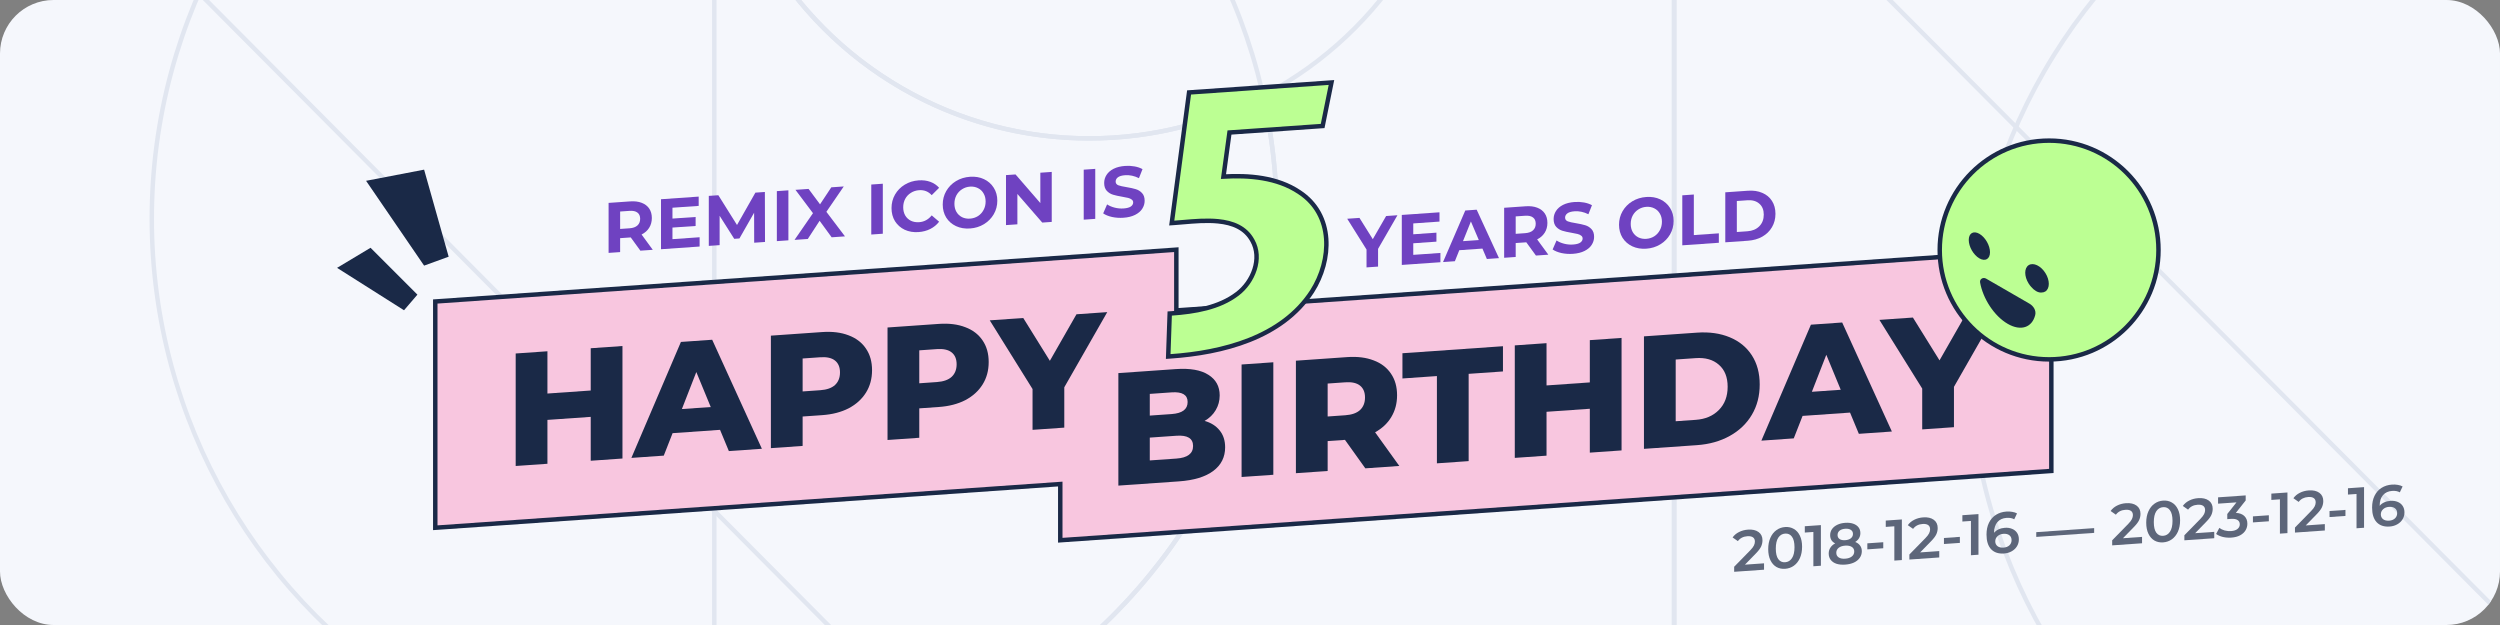 <svg width="560" height="140" viewBox="0 0 560 140" fill="none" xmlns="http://www.w3.org/2000/svg">
<rect x="0" y="0" width="560" height="140" fill="#808080" stroke="none"/>
<g clip-path="url(#clip0_3812_6987)">
<rect width="560" height="140" rx="12" fill="#F5F7FC"/>
<rect x="375" y="-47" width="192" height="312" stroke="#E1E6F0"/>
<circle cx="567" cy="79" r="126" stroke="#E1E6F0"/>
<path fill-rule="evenodd" clip-rule="evenodd" d="M375 -47H376.5L687 265H375V-47Z" stroke="#E1E6F0"/>
<path d="M689.975 51.43L690.463 51.321L690.32 50.684L689.742 50.987L689.975 51.43ZM570.465 -46.953L570.944 -46.811L571.129 -47.435L570.478 -47.453L570.465 -46.953ZM375 -47V-47.5H374.5V-47H375ZM375 265H374.5V265.5H375V265ZM687 265V265.5H688.203L687.354 264.647L687 265ZM617.019 194.681L616.821 194.222L616.147 194.514L616.665 195.034L617.019 194.681ZM689.742 50.987C678.164 57.063 664.984 60.5 651 60.5V61.5C665.15 61.5 678.489 58.022 690.207 51.873L689.742 50.987ZM651 60.5C604.884 60.5 567.5 23.116 567.5 -23H566.5C566.5 23.668 604.332 61.5 651 61.5V60.5ZM567.5 -23C567.5 -31.274 568.703 -39.266 570.944 -46.811L569.985 -47.096C567.717 -39.459 566.5 -31.371 566.5 -23H567.5ZM567 -46.5C568.154 -46.5 569.305 -46.484 570.451 -46.453L570.478 -47.453C569.323 -47.484 568.163 -47.5 567 -47.5V-46.5ZM376.5 -46.5H567V-47.5H376.5V-46.5ZM375 -46.5H376.5V-47.5H375V-46.5ZM375.5 265V-47H374.5V265H375.5ZM567 264.5H375V265.5H567V264.5ZM687 264.5H567V265.5H687V264.5ZM616.665 195.034L686.646 265.353L687.354 264.647L617.374 194.329L616.665 195.034ZM692.5 79C692.5 130.609 661.348 174.943 616.821 194.222L617.218 195.14C662.098 175.708 693.5 131.022 693.5 79H692.5ZM689.487 51.539C691.459 60.377 692.5 69.567 692.5 79H693.5C693.5 69.493 692.451 60.23 690.463 51.321L689.487 51.539Z" fill="#E1E6F0"/>
<rect x="-32" y="-77" width="192" height="312" stroke="#E1E6F0"/>
<circle cx="244" cy="-53" r="84" stroke="#E1E6F0"/>
<circle cx="160" cy="49" r="126" stroke="#E1E6F0"/>
<path fill-rule="evenodd" clip-rule="evenodd" d="M-32 -77H-30.5L280 235H-32V-77Z" stroke="#E1E6F0"/>
<path d="M282.975 21.43L283.463 21.321L283.32 20.684L282.742 20.987L282.975 21.43ZM163.465 -76.953L163.944 -76.811L164.129 -77.436L163.478 -77.453L163.465 -76.953ZM-32 -77V-77.5H-32.5V-77H-32ZM-32 235H-32.5V235.5H-32V235ZM280 235V235.5H281.203L280.354 234.647L280 235ZM210.019 164.681L209.821 164.222L209.147 164.514L209.665 165.034L210.019 164.681ZM282.742 20.987C271.164 27.063 257.984 30.5 244 30.5V31.5C258.15 31.5 271.489 28.022 283.207 21.873L282.742 20.987ZM244 30.5C197.884 30.5 160.5 -6.884 160.5 -53H159.5C159.5 -6.332 197.332 31.5 244 31.5V30.5ZM160.5 -53C160.5 -61.274 161.703 -69.266 163.944 -76.811L162.985 -77.096C160.717 -69.459 159.5 -61.371 159.5 -53H160.5ZM160 -76.5C161.154 -76.5 162.305 -76.484 163.451 -76.454L163.478 -77.453C162.323 -77.484 161.163 -77.5 160 -77.5V-76.5ZM-30.5 -76.5H160V-77.5H-30.5V-76.5ZM-32 -76.5H-30.5V-77.5H-32V-76.5ZM-31.5 235V-77H-32.5V235H-31.5ZM160 234.5H-32V235.5H160V234.5ZM280 234.5H160V235.5H280V234.5ZM209.665 165.034L279.646 235.353L280.354 234.647L210.374 164.329L209.665 165.034ZM285.5 49C285.5 100.609 254.348 144.943 209.821 164.222L210.218 165.14C255.098 145.708 286.5 101.022 286.5 49H285.5ZM282.487 21.539C284.459 30.377 285.5 39.567 285.5 49H286.5C286.5 39.493 285.451 30.23 283.463 21.321L282.487 21.539Z" fill="#E1E6F0"/>
<path d="M263.5 69.534V56.461V55.925L262.965 55.963L97.965 67.501L97.5 67.533V67.999V117.679V118.215L98.035 118.178L237.5 108.426V120.478V121.014L238.035 120.977L459.035 105.523L459.5 105.491V105.024V56.364V55.828L458.965 55.865L263.5 69.534Z" fill="#F8C6DF" stroke="#1A2947"/>
<path d="M139.431 77.509V102.709L132.321 103.206V93.378L122.624 94.056V103.884L115.514 104.381V79.181L122.624 78.684V88.152L132.321 87.474V78.006L139.431 77.509Z" fill="#1A2947"/>
<path d="M161.29 96.284L150.66 97.028L148.685 102.062L141.43 102.569L152.527 76.593L159.53 76.103L170.663 100.525L163.265 101.042L161.29 96.284ZM159.207 91.174L155.975 83.336L152.743 91.626L159.207 91.174Z" fill="#1A2947"/>
<path d="M184.171 74.38C186.445 74.221 188.42 74.467 190.096 75.118C191.772 75.745 193.065 76.734 193.975 78.087C194.885 79.415 195.339 81.027 195.339 82.923C195.339 84.819 194.885 86.495 193.975 87.951C193.065 89.406 191.772 90.577 190.096 91.462C188.42 92.323 186.445 92.833 184.171 92.992L179.789 93.299V99.887L172.679 100.384V75.184L184.171 74.38ZM183.74 87.406C185.2 87.304 186.302 86.915 187.044 86.239C187.786 85.539 188.157 84.602 188.157 83.425C188.157 82.249 187.786 81.363 187.044 80.767C186.302 80.171 185.2 79.924 183.74 80.026L179.789 80.303V87.683L183.74 87.406Z" fill="#1A2947"/>
<path d="M210.298 72.553C212.573 72.394 214.548 72.64 216.224 73.291C217.9 73.918 219.193 74.907 220.102 76.26C221.012 77.588 221.467 79.2 221.467 81.096C221.467 82.992 221.012 84.668 220.102 86.124C219.193 87.579 217.9 88.75 216.224 89.635C214.548 90.496 212.573 91.006 210.298 91.165L205.917 91.472V98.06L198.806 98.557V73.357L210.298 72.553ZM209.867 85.579C211.328 85.477 212.429 85.088 213.171 84.412C213.913 83.712 214.285 82.774 214.285 81.598C214.285 80.422 213.913 79.536 213.171 78.94C212.429 78.344 211.328 78.097 209.867 78.199L205.917 78.476V85.856L209.867 85.579Z" fill="#1A2947"/>
<path d="M238.401 86.752V95.788L231.29 96.285V87.141L221.702 71.756L229.208 71.231L235.169 80.822L241.13 70.397L248.026 69.915L238.401 86.752Z" fill="#1A2947"/>
<path d="M143.443 56.151L141.289 53.182L138.91 53.348V56.468L136.325 56.649V45.449L141.161 45.111C142.15 45.042 143.007 45.147 143.731 45.427C144.465 45.706 145.029 46.136 145.422 46.717C145.816 47.297 146.013 48.004 146.013 48.836C146.013 49.667 145.811 50.402 145.407 51.038C145.013 51.663 144.449 52.161 143.715 52.532L146.221 55.957L143.443 56.151ZM143.395 49.019C143.395 48.389 143.193 47.923 142.789 47.621C142.385 47.308 141.794 47.178 141.017 47.233L138.91 47.38V51.284L141.017 51.137C141.794 51.083 142.385 50.871 142.789 50.501C143.193 50.131 143.395 49.637 143.395 49.019Z" fill="#6F42C1"/>
<path d="M156.713 53.143V55.223L148.062 55.828V44.628L156.505 44.038V46.118L150.631 46.529V48.961L155.819 48.598V50.614L150.631 50.977V53.569L156.713 53.143Z" fill="#6F42C1"/>
<path d="M168.937 54.368L168.921 47.65L165.633 53.416L164.468 53.497L161.196 48.334V54.91L158.77 55.08V43.88L160.909 43.73L165.09 50.398L169.208 43.15L171.331 43.001L171.363 54.199L168.937 54.368Z" fill="#6F42C1"/>
<path d="M174.014 42.813L176.6 42.633V53.833L174.014 54.014V42.813Z" fill="#6F42C1"/>
<path d="M186.29 53.155L183.593 49.456L180.943 53.529L177.974 53.737L182.108 47.752L178.182 42.522L181.119 42.317L183.688 45.769L186.21 41.961L189.003 41.765L185.109 47.446L189.275 52.946L186.29 53.155Z" fill="#6F42C1"/>
<path d="M195.165 41.334L197.751 41.154V52.354L195.165 52.534V41.334Z" fill="#6F42C1"/>
<path d="M205.75 51.986C204.611 52.066 203.579 51.893 202.653 51.467C201.738 51.029 201.014 50.392 200.482 49.555C199.961 48.706 199.7 47.727 199.7 46.617C199.7 45.508 199.961 44.498 200.482 43.587C201.014 42.664 201.738 41.925 202.653 41.371C203.579 40.805 204.616 40.482 205.766 40.401C206.734 40.334 207.606 40.443 208.383 40.73C209.171 41.016 209.83 41.461 210.362 42.064L208.702 43.716C207.947 42.894 207.01 42.522 205.893 42.6C205.202 42.649 204.584 42.846 204.042 43.194C203.499 43.53 203.073 43.981 202.765 44.547C202.467 45.112 202.318 45.741 202.318 46.434C202.318 47.128 202.467 47.736 202.765 48.259C203.073 48.781 203.499 49.178 204.042 49.45C204.584 49.711 205.202 49.817 205.893 49.768C207.01 49.69 207.947 49.182 208.702 48.244L210.362 49.664C209.83 50.352 209.171 50.894 208.383 51.29C207.596 51.687 206.718 51.919 205.75 51.986Z" fill="#6F42C1"/>
<path d="M217.285 51.18C216.126 51.261 215.077 51.083 214.141 50.648C213.215 50.211 212.486 49.574 211.954 48.736C211.433 47.888 211.172 46.914 211.172 45.815C211.172 44.717 211.433 43.712 211.954 42.8C212.486 41.878 213.215 41.134 214.141 40.568C215.077 40.001 216.126 39.677 217.285 39.596C218.445 39.514 219.488 39.692 220.414 40.129C221.339 40.566 222.068 41.208 222.6 42.056C223.132 42.894 223.398 43.861 223.398 44.96C223.398 46.059 223.132 47.069 222.6 47.992C222.068 48.904 221.339 49.643 220.414 50.209C219.488 50.775 218.445 51.099 217.285 51.18ZM217.285 48.972C217.945 48.925 218.541 48.734 219.073 48.399C219.605 48.052 220.02 47.596 220.318 47.032C220.627 46.466 220.781 45.837 220.781 45.143C220.781 44.45 220.627 43.842 220.318 43.32C220.02 42.796 219.605 42.404 219.073 42.143C218.541 41.87 217.945 41.758 217.285 41.804C216.626 41.85 216.03 42.046 215.498 42.393C214.966 42.728 214.545 43.179 214.237 43.745C213.939 44.31 213.79 44.939 213.79 45.632C213.79 46.325 213.939 46.934 214.237 47.457C214.545 47.979 214.966 48.377 215.498 48.649C216.03 48.91 216.626 49.018 217.285 48.972Z" fill="#6F42C1"/>
<path d="M235.589 38.508V49.708L233.466 49.856L227.895 43.446V50.246L225.342 50.424V39.224L227.48 39.075L233.035 45.486V38.686L235.589 38.508Z" fill="#6F42C1"/>
<path d="M242.752 38.007L245.338 37.826V49.026L242.752 49.207V38.007Z" fill="#6F42C1"/>
<path d="M251.661 48.776C250.777 48.838 249.921 48.78 249.091 48.604C248.272 48.416 247.612 48.147 247.112 47.798L247.99 45.785C248.468 46.103 249.038 46.346 249.697 46.513C250.357 46.68 251.017 46.741 251.677 46.695C252.411 46.643 252.953 46.499 253.305 46.261C253.656 46.012 253.831 45.707 253.831 45.344C253.831 45.077 253.725 44.866 253.512 44.71C253.31 44.543 253.044 44.418 252.714 44.334C252.395 44.25 251.959 44.163 251.405 44.074C250.554 43.931 249.857 43.777 249.314 43.612C248.772 43.447 248.303 43.155 247.91 42.734C247.527 42.313 247.335 41.729 247.335 40.982C247.335 40.332 247.511 39.733 247.862 39.185C248.213 38.628 248.74 38.169 249.442 37.811C250.155 37.452 251.022 37.236 252.044 37.165C252.757 37.115 253.454 37.152 254.135 37.275C254.816 37.398 255.411 37.602 255.922 37.886L255.124 39.91C254.092 39.395 253.06 39.174 252.028 39.246C251.304 39.297 250.767 39.452 250.416 39.711C250.075 39.969 249.905 40.291 249.905 40.675C249.905 41.059 250.102 41.333 250.495 41.497C250.9 41.65 251.512 41.789 252.331 41.913C253.182 42.056 253.879 42.21 254.422 42.375C254.965 42.539 255.427 42.827 255.81 43.238C256.204 43.648 256.401 44.226 256.401 44.972C256.401 45.612 256.22 46.212 255.858 46.77C255.507 47.318 254.975 47.771 254.262 48.13C253.549 48.489 252.682 48.705 251.661 48.776Z" fill="#6F42C1"/>
<path d="M308.687 55.749V59.717L306.102 59.898V55.898L301.776 49L304.522 48.808L307.506 53.575L310.491 48.391L313.029 48.213L308.687 55.749Z" fill="#6F42C1"/>
<path d="M322.653 56.66V58.74L314.002 59.345V48.145L322.445 47.555V49.635L316.571 50.046V52.478L321.759 52.115V54.131L316.571 54.494V57.086L322.653 56.66Z" fill="#6F42C1"/>
<path d="M332.068 55.682L326.881 56.045L325.891 58.514L323.241 58.699L328.221 47.151L330.775 46.972L335.771 57.823L333.057 58.013L332.068 55.682ZM331.254 53.771L329.482 49.607L327.711 54.019L331.254 53.771Z" fill="#6F42C1"/>
<path d="M344.049 57.244L341.894 54.275L339.516 54.441V57.561L336.93 57.742V46.542L341.766 46.204C342.756 46.135 343.612 46.24 344.336 46.52C345.07 46.799 345.634 47.229 346.028 47.81C346.422 48.39 346.618 49.096 346.618 49.928C346.618 50.761 346.416 51.495 346.012 52.131C345.618 52.756 345.054 53.254 344.32 53.625L346.826 57.05L344.049 57.244ZM344.001 50.112C344.001 49.482 343.799 49.016 343.394 48.714C342.99 48.401 342.399 48.272 341.623 48.326L339.516 48.473V52.377L341.623 52.23C342.399 52.175 342.99 51.964 343.394 51.594C343.799 51.224 344.001 50.73 344.001 50.112Z" fill="#6F42C1"/>
<path d="M352.338 56.857C351.455 56.918 350.598 56.861 349.768 56.684C348.949 56.496 348.289 56.228 347.789 55.879L348.667 53.865C349.146 54.184 349.715 54.427 350.375 54.594C351.035 54.761 351.694 54.822 352.354 54.775C353.088 54.724 353.631 54.58 353.982 54.342C354.333 54.093 354.509 53.787 354.509 53.425C354.509 53.158 354.402 52.947 354.19 52.791C353.987 52.624 353.721 52.498 353.391 52.415C353.072 52.331 352.636 52.244 352.083 52.154C351.231 52.011 350.534 51.857 349.992 51.693C349.449 51.528 348.981 51.235 348.587 50.815C348.204 50.394 348.013 49.81 348.013 49.063C348.013 48.412 348.188 47.813 348.539 47.266C348.89 46.708 349.417 46.25 350.119 45.892C350.832 45.532 351.7 45.317 352.721 45.246C353.434 45.196 354.131 45.233 354.812 45.356C355.493 45.479 356.089 45.682 356.6 45.967L355.802 47.99C354.769 47.476 353.737 47.255 352.705 47.327C351.982 47.377 351.444 47.532 351.093 47.792C350.753 48.05 350.582 48.371 350.582 48.755C350.582 49.139 350.779 49.414 351.173 49.578C351.577 49.731 352.189 49.87 353.008 49.994C353.86 50.137 354.557 50.291 355.099 50.456C355.642 50.62 356.105 50.908 356.488 51.318C356.882 51.728 357.078 52.306 357.078 53.053C357.078 53.693 356.898 54.292 356.536 54.851C356.185 55.398 355.653 55.851 354.94 56.211C354.227 56.57 353.36 56.785 352.338 56.857Z" fill="#6F42C1"/>
<path d="M368.776 55.707C367.616 55.788 366.568 55.611 365.632 55.175C364.706 54.738 363.977 54.101 363.445 53.264C362.924 52.415 362.663 51.441 362.663 50.343C362.663 49.244 362.924 48.239 363.445 47.328C363.977 46.405 364.706 45.661 365.632 45.095C366.568 44.528 367.616 44.204 368.776 44.123C369.936 44.042 370.979 44.22 371.905 44.656C372.83 45.093 373.559 45.735 374.091 46.583C374.623 47.421 374.889 48.389 374.889 49.488C374.889 50.586 374.623 51.597 374.091 52.519C373.559 53.431 372.83 54.17 371.905 54.736C370.979 55.302 369.936 55.626 368.776 55.707ZM368.776 53.499C369.436 53.453 370.032 53.262 370.564 52.926C371.096 52.58 371.511 52.124 371.809 51.559C372.117 50.993 372.272 50.364 372.272 49.671C372.272 48.977 372.117 48.369 371.809 47.847C371.511 47.324 371.096 46.931 370.564 46.67C370.032 46.398 369.436 46.285 368.776 46.331C368.117 46.377 367.521 46.574 366.989 46.92C366.457 47.256 366.036 47.707 365.728 48.272C365.43 48.837 365.281 49.466 365.281 50.16C365.281 50.853 365.43 51.461 365.728 51.984C366.036 52.507 366.457 52.904 366.989 53.176C367.521 53.438 368.117 53.545 368.776 53.499Z" fill="#6F42C1"/>
<path d="M376.833 43.752L379.418 43.571V52.659L385.021 52.267V54.379L376.833 54.952V43.752Z" fill="#6F42C1"/>
<path d="M386.465 43.078L391.541 42.723C392.754 42.638 393.823 42.798 394.749 43.203C395.685 43.596 396.409 44.196 396.92 45.003C397.441 45.809 397.702 46.772 397.702 47.892C397.702 49.012 397.441 50.012 396.92 50.891C396.409 51.77 395.685 52.476 394.749 53.011C393.823 53.534 392.754 53.838 391.541 53.923L386.465 54.278V43.078ZM391.413 51.804C392.531 51.726 393.419 51.355 394.079 50.69C394.749 50.014 395.084 49.142 395.084 48.075C395.084 47.009 394.749 46.19 394.079 45.618C393.419 45.035 392.531 44.782 391.413 44.86L389.051 45.025V51.969L391.413 51.804Z" fill="#6F42C1"/>
<path d="M269.834 94.285C271.271 94.688 272.396 95.402 273.21 96.425C274.024 97.424 274.431 98.679 274.431 100.191C274.431 102.399 273.545 104.165 271.774 105.489C270.002 106.813 267.44 107.592 264.089 107.827L250.514 108.776V83.576L263.37 82.677C266.578 82.452 269.02 82.882 270.696 83.965C272.372 85.023 273.21 86.561 273.21 88.577C273.21 89.777 272.911 90.878 272.312 91.879C271.738 92.856 270.912 93.657 269.834 94.285ZM257.552 88.232V93.092L262.437 92.75C264.831 92.583 266.028 91.683 266.028 90.051C266.028 88.443 264.831 87.723 262.437 87.89L257.552 88.232ZM263.514 102.719C266.004 102.545 267.249 101.606 267.249 99.902C267.249 98.198 266.004 97.433 263.514 97.607L257.552 98.024V103.136L263.514 102.719Z" fill="#1A2947"/>
<path d="M278.114 81.646L285.225 81.149V106.349L278.114 106.846V81.646Z" fill="#1A2947"/>
<path d="M301.273 98.53L297.394 98.802V105.498L290.284 105.995V80.795L301.776 79.991C304.05 79.832 306.025 80.078 307.701 80.729C309.377 81.356 310.67 82.345 311.58 83.698C312.49 85.026 312.944 86.638 312.944 88.534C312.944 90.358 312.513 91.984 311.652 93.413C310.814 94.815 309.605 95.956 308.024 96.834L313.447 104.375L305.834 104.907L301.273 98.53ZM305.762 89.037C305.762 87.861 305.391 86.974 304.649 86.378C303.906 85.782 302.805 85.535 301.345 85.637L297.394 85.914V93.294L301.345 93.017C302.805 92.915 303.906 92.526 304.649 91.85C305.391 91.15 305.762 90.213 305.762 89.037Z" fill="#1A2947"/>
<path d="M321.868 84.238L314.146 84.778V79.126L336.663 77.552V83.204L328.978 83.741V103.289L321.868 103.786V84.238Z" fill="#1A2947"/>
<path d="M363.23 75.694V100.894L356.119 101.391V91.563L346.423 92.241V102.069L339.312 102.566V77.366L346.423 76.869V86.337L356.119 85.659V76.191L363.23 75.694Z" fill="#1A2947"/>
<path d="M368.246 75.343L380.133 74.512C382.886 74.319 385.328 74.665 387.459 75.548C389.59 76.431 391.242 77.779 392.415 79.593C393.588 81.407 394.174 83.586 394.174 86.13C394.174 88.674 393.588 90.935 392.415 92.913C391.242 94.891 389.59 96.471 387.459 97.652C385.328 98.833 382.886 99.519 380.133 99.712L368.246 100.543V75.343ZM379.845 94.044C382 93.893 383.724 93.161 385.017 91.846C386.334 90.53 386.992 88.792 386.992 86.632C386.992 84.472 386.334 82.826 385.017 81.694C383.724 80.561 382 80.069 379.845 80.22L375.356 80.534V94.358L379.845 94.044Z" fill="#1A2947"/>
<path d="M414.408 92.419L403.778 93.162L401.802 98.197L394.548 98.704L405.645 72.728L412.648 72.238L423.781 96.66L416.383 97.177L414.408 92.419ZM412.325 87.309L409.093 79.471L405.86 87.761L412.325 87.309Z" fill="#1A2947"/>
<path d="M437.686 86.651V95.688L430.575 96.185V87.041L420.986 71.655L428.492 71.13L434.453 80.722L440.415 70.297L447.31 69.814L437.686 86.651Z" fill="#1A2947"/>
<path d="M459 80.5C472.531 80.5 483.5 69.531 483.5 56C483.5 42.469 472.531 31.5 459 31.5C445.469 31.5 434.5 42.469 434.5 56C434.5 69.531 445.469 80.5 459 80.5Z" fill="#BCFF93" stroke="#1A2947"/>
<path d="M445.763 56.5C445.763 58.019 444.697 58.635 443.382 57.875C442.066 57.116 441 55.269 441 53.75C441 52.231 442.066 51.616 443.382 52.375C444.697 53.135 445.763 54.981 445.763 56.5Z" fill="#1A2947"/>
<path d="M449.732 72.542C446.71 70.797 444.182 66.9 443.539 63.264C443.405 62.506 444.215 62.023 444.882 62.408L454.583 68.009C455.511 68.545 456.149 69.553 455.884 70.591C455.179 73.348 452.692 74.251 449.732 72.542Z" fill="#1A2947"/>
<path d="M457.339 65.52C456.975 65.572 456.544 65.475 456.083 65.208C455.69 64.981 455.319 64.657 454.992 64.273C454.787 64.048 454.595 63.796 454.421 63.52C453.393 61.889 453.398 60.039 454.432 59.387C455.467 58.735 457.139 59.528 458.167 61.159C459.195 62.79 459.189 64.64 458.155 65.292C457.913 65.445 457.635 65.519 457.339 65.52Z" fill="#1A2947"/>
<path d="M100.5 57.5L95 38L82 40.5L95 59.5L100.5 57.5Z" fill="#1A2947"/>
<path d="M93.5 66L83 55.5L75.5 60L90.5 69.5L93.5 66Z" fill="#1A2947"/>
<path d="M266.76 20.68L266.352 20.708L266.299 21.113L262.549 49.359L262.468 49.966L263.079 49.923C263.712 49.879 264.376 49.822 265.063 49.762C267.522 49.55 270.269 49.312 272.847 49.569C276.129 49.896 278.985 51.014 280.538 53.894L280.538 53.894L280.543 53.902C281.669 55.906 281.711 58.21 281.017 60.367C280.323 62.529 278.9 64.507 277.16 65.818L277.157 65.82C273.083 68.936 267.581 69.841 262.464 70.199L262.015 70.23L261.999 70.68L261.698 79.305L261.679 79.86L262.233 79.822C273.728 79.018 287.152 75.722 293.913 65.249L293.915 65.246C296.142 61.746 297.365 57.477 297.065 53.44C296.765 49.392 294.929 45.572 291.046 43.043C286.115 39.719 279.728 39.217 274.055 39.552L275.403 29.682L295.894 28.249L296.274 28.223L296.349 27.849L298.115 19.122L298.245 18.478L297.59 18.524L266.76 20.68Z" fill="#BCFF93" stroke="#1A2947"/>
<path d="M395.145 126.184V127.614L388.454 128.082V126.951L392.059 123.267C392.465 122.849 392.738 122.492 392.876 122.196C393.023 121.891 393.096 121.596 393.096 121.31C393.096 120.885 392.954 120.57 392.668 120.364C392.383 120.159 391.964 120.076 391.41 120.114C390.485 120.179 389.776 120.545 389.284 121.212L388.104 120.385C388.458 119.883 388.933 119.482 389.53 119.18C390.135 118.869 390.81 118.687 391.553 118.635C392.539 118.567 393.325 118.746 393.913 119.172C394.501 119.599 394.795 120.216 394.795 121.022C394.795 121.516 394.691 121.987 394.484 122.435C394.276 122.882 393.879 123.404 393.291 124L390.866 126.484L395.145 126.184Z" fill="#5D667A"/>
<path d="M399.867 127.414C399.141 127.465 398.492 127.328 397.922 127.004C397.351 126.671 396.902 126.165 396.573 125.486C396.245 124.799 396.08 123.97 396.08 122.999C396.08 122.028 396.245 121.18 396.573 120.455C396.902 119.722 397.351 119.153 397.922 118.749C398.492 118.337 399.141 118.105 399.867 118.054C400.593 118.003 401.242 118.144 401.812 118.477C402.392 118.801 402.846 119.306 403.174 119.994C403.503 120.673 403.667 121.498 403.667 122.468C403.667 123.439 403.503 124.291 403.174 125.025C402.846 125.75 402.392 126.319 401.812 126.732C401.242 127.136 400.593 127.363 399.867 127.414ZM399.867 125.945C400.516 125.9 401.026 125.595 401.397 125.032C401.778 124.468 401.968 123.653 401.968 122.587C401.968 121.521 401.778 120.733 401.397 120.222C401.026 119.711 400.516 119.478 399.867 119.523C399.227 119.568 398.717 119.872 398.337 120.436C397.965 120.999 397.779 121.814 397.779 122.88C397.779 123.946 397.965 124.735 398.337 125.246C398.717 125.757 399.227 125.99 399.867 125.945Z" fill="#5D667A"/>
<path d="M407.881 117.624V126.724L406.195 126.842V119.159L404.276 119.293V117.876L407.881 117.624Z" fill="#5D667A"/>
<path d="M415.57 121.402C416.045 121.585 416.408 121.855 416.659 122.21C416.918 122.556 417.048 122.976 417.048 123.47C417.048 124.024 416.892 124.521 416.581 124.958C416.278 125.395 415.846 125.746 415.284 126.011C414.722 126.267 414.07 126.421 413.326 126.473C412.582 126.525 411.93 126.462 411.368 126.285C410.814 126.098 410.387 125.807 410.084 125.413C409.781 125.018 409.63 124.543 409.63 123.988C409.63 123.494 409.755 123.057 410.006 122.675C410.257 122.285 410.616 121.965 411.082 121.716C410.719 121.542 410.438 121.302 410.24 120.995C410.049 120.679 409.954 120.308 409.954 119.884C409.954 119.372 410.093 118.916 410.369 118.516C410.655 118.114 411.052 117.792 411.562 117.548C412.072 117.305 412.66 117.159 413.326 117.113C414 117.066 414.593 117.128 415.103 117.301C415.613 117.473 416.01 117.74 416.296 118.101C416.581 118.463 416.724 118.899 416.724 119.41C416.724 119.835 416.624 120.215 416.425 120.549C416.227 120.884 415.941 121.168 415.57 121.402ZM413.326 118.439C412.799 118.476 412.379 118.618 412.068 118.865C411.765 119.111 411.614 119.438 411.614 119.846C411.614 120.236 411.765 120.537 412.068 120.75C412.379 120.953 412.799 121.037 413.326 121C413.862 120.962 414.286 120.82 414.597 120.573C414.908 120.317 415.064 119.994 415.064 119.604C415.064 119.197 414.904 118.892 414.584 118.689C414.273 118.485 413.853 118.402 413.326 118.439ZM413.326 125.147C413.948 125.103 414.441 124.939 414.804 124.654C415.168 124.368 415.349 123.996 415.349 123.536C415.349 123.086 415.168 122.743 414.804 122.509C414.441 122.274 413.948 122.178 413.326 122.222C412.704 122.265 412.215 122.43 411.861 122.714C411.506 122.999 411.329 123.367 411.329 123.818C411.329 124.277 411.506 124.624 411.861 124.859C412.215 125.095 412.704 125.19 413.326 125.147Z" fill="#5D667A"/>
<path d="M418.284 121.706L421.851 121.457V122.809L418.284 123.058V121.706Z" fill="#5D667A"/>
<path d="M426.017 116.356V125.456L424.331 125.573V117.89L422.411 118.025V116.608L426.017 116.356Z" fill="#5D667A"/>
<path d="M434.392 123.44V124.87L427.701 125.338V124.207L431.306 120.523C431.712 120.104 431.984 119.747 432.123 119.452C432.27 119.147 432.343 118.851 432.343 118.565C432.343 118.14 432.201 117.825 431.915 117.62C431.63 117.415 431.211 117.331 430.657 117.37C429.732 117.435 429.023 117.801 428.531 118.468L427.35 117.64C427.705 117.139 428.18 116.737 428.777 116.436C429.382 116.125 430.057 115.943 430.8 115.891C431.786 115.822 432.572 116.001 433.16 116.428C433.748 116.855 434.042 117.471 434.042 118.277C434.042 118.771 433.938 119.242 433.731 119.69C433.523 120.138 433.126 120.66 432.538 121.256L430.113 123.739L434.392 123.44Z" fill="#5D667A"/>
<path d="M435.445 120.506L439.011 120.257V121.609L435.445 121.858V120.506Z" fill="#5D667A"/>
<path d="M443.177 115.156V124.256L441.491 124.373V116.69L439.572 116.825V115.408L443.177 115.156Z" fill="#5D667A"/>
<path d="M449.101 118.225C449.698 118.184 450.234 118.263 450.71 118.464C451.185 118.656 451.557 118.955 451.825 119.361C452.093 119.767 452.227 120.247 452.227 120.802C452.227 121.391 452.08 121.921 451.786 122.393C451.492 122.855 451.094 123.225 450.593 123.503C450.091 123.781 449.529 123.941 448.907 123.985C447.662 124.072 446.694 123.75 446.002 123.018C445.319 122.286 444.978 121.192 444.978 119.736C444.978 118.713 445.163 117.829 445.535 117.084C445.907 116.33 446.426 115.743 447.091 115.324C447.766 114.895 448.544 114.65 449.426 114.589C449.893 114.556 450.329 114.577 450.736 114.653C451.15 114.719 451.509 114.837 451.812 115.007L451.189 116.324C450.74 116.061 450.165 115.954 449.465 116.003C448.591 116.064 447.908 116.38 447.416 116.952C446.923 117.524 446.676 118.317 446.676 119.331V119.344C446.944 119.013 447.286 118.755 447.701 118.57C448.116 118.377 448.583 118.262 449.101 118.225ZM448.816 122.665C449.344 122.628 449.772 122.46 450.1 122.159C450.429 121.85 450.593 121.462 450.593 120.994C450.593 120.517 450.429 120.152 450.1 119.897C449.772 119.643 449.331 119.535 448.777 119.574C448.233 119.612 447.787 119.791 447.442 120.109C447.104 120.428 446.936 120.812 446.936 121.263C446.936 121.705 447.1 122.062 447.429 122.333C447.766 122.596 448.228 122.706 448.816 122.665Z" fill="#5D667A"/>
<path d="M456.122 119.203L469.09 118.297V119.363L456.122 120.269V119.203Z" fill="#5D667A"/>
<path d="M479.819 120.263V121.693L473.128 122.161V121.03L476.733 117.346C477.139 116.928 477.412 116.571 477.55 116.275C477.697 115.97 477.77 115.675 477.77 115.389C477.77 114.964 477.628 114.649 477.342 114.443C477.057 114.238 476.638 114.155 476.085 114.193C475.159 114.258 474.451 114.624 473.958 115.291L472.778 114.464C473.132 113.962 473.608 113.561 474.204 113.259C474.809 112.948 475.484 112.766 476.227 112.714C477.213 112.646 478 112.825 478.587 113.251C479.175 113.678 479.469 114.295 479.469 115.101C479.469 115.595 479.366 116.066 479.158 116.514C478.951 116.961 478.553 117.483 477.965 118.079L475.54 120.563L479.819 120.263Z" fill="#5D667A"/>
<path d="M484.541 121.493C483.815 121.544 483.167 121.407 482.596 121.083C482.025 120.75 481.576 120.244 481.247 119.565C480.919 118.878 480.754 118.049 480.754 117.078C480.754 116.107 480.919 115.259 481.247 114.534C481.576 113.801 482.025 113.232 482.596 112.828C483.167 112.416 483.815 112.184 484.541 112.133C485.267 112.082 485.916 112.223 486.486 112.556C487.066 112.88 487.52 113.385 487.848 114.073C488.177 114.752 488.341 115.577 488.341 116.547C488.341 117.518 488.177 118.37 487.848 119.104C487.52 119.829 487.066 120.398 486.486 120.811C485.916 121.215 485.267 121.442 484.541 121.493ZM484.541 120.024C485.19 119.979 485.7 119.674 486.071 119.111C486.452 118.547 486.642 117.732 486.642 116.666C486.642 115.6 486.452 114.812 486.071 114.301C485.7 113.79 485.19 113.557 484.541 113.602C483.901 113.647 483.391 113.951 483.011 114.515C482.639 115.078 482.453 115.893 482.453 116.959C482.453 118.025 482.639 118.814 483.011 119.325C483.391 119.836 483.901 120.069 484.541 120.024Z" fill="#5D667A"/>
<path d="M495.992 119.132V120.562L489.3 121.03V119.899L492.905 116.215C493.312 115.797 493.584 115.44 493.722 115.144C493.869 114.839 493.943 114.544 493.943 114.258C493.943 113.833 493.8 113.518 493.515 113.313C493.23 113.107 492.81 113.024 492.257 113.063C491.332 113.127 490.623 113.493 490.13 114.16L488.95 113.333C489.305 112.831 489.78 112.43 490.377 112.128C490.982 111.817 491.656 111.636 492.4 111.584C493.385 111.515 494.172 111.694 494.76 112.121C495.348 112.547 495.642 113.164 495.642 113.97C495.642 114.464 495.538 114.935 495.33 115.383C495.123 115.83 494.725 116.352 494.137 116.948L491.712 119.432L495.992 119.132Z" fill="#5D667A"/>
<path d="M500.829 114.881C501.668 114.926 502.308 115.168 502.749 115.605C503.19 116.042 503.41 116.612 503.41 117.314C503.41 117.842 503.276 118.333 503.008 118.785C502.74 119.237 502.334 119.612 501.789 119.91C501.253 120.199 500.596 120.37 499.818 120.425C499.169 120.47 498.543 120.423 497.937 120.283C497.341 120.134 496.831 119.91 496.407 119.61L497.133 118.247C497.462 118.501 497.86 118.694 498.327 118.826C498.802 118.949 499.291 118.993 499.792 118.958C500.389 118.916 500.855 118.762 501.193 118.496C501.538 118.22 501.711 117.87 501.711 117.445C501.711 117.021 501.547 116.703 501.218 116.492C500.899 116.272 500.406 116.185 499.74 116.231L498.91 116.289V115.132L500.972 112.531L496.848 112.82V111.403L503.034 110.97V112.101L500.829 114.881Z" fill="#5D667A"/>
<path d="M504.655 115.667L508.222 115.417V116.769L504.655 117.019V115.667Z" fill="#5D667A"/>
<path d="M512.388 110.316V119.416L510.702 119.534V111.851L508.782 111.985V110.568L512.388 110.316Z" fill="#5D667A"/>
<path d="M520.763 117.4V118.83L514.072 119.298V118.167L517.677 114.483C518.083 114.065 518.356 113.708 518.494 113.412C518.641 113.107 518.714 112.811 518.714 112.525C518.714 112.101 518.572 111.786 518.286 111.58C518.001 111.375 517.582 111.292 517.029 111.33C516.103 111.395 515.394 111.761 514.902 112.428L513.722 111.601C514.076 111.099 514.552 110.698 515.148 110.396C515.753 110.085 516.428 109.903 517.171 109.851C518.157 109.782 518.943 109.961 519.531 110.388C520.119 110.815 520.413 111.432 520.413 112.238C520.413 112.732 520.309 113.203 520.102 113.65C519.894 114.098 519.497 114.62 518.909 115.216L516.484 117.699L520.763 117.4Z" fill="#5D667A"/>
<path d="M521.816 114.467L525.382 114.217V115.569L521.816 115.819V114.467Z" fill="#5D667A"/>
<path d="M529.548 109.116V118.216L527.862 118.334V110.651L525.943 110.785V109.368L529.548 109.116Z" fill="#5D667A"/>
<path d="M535.473 112.186C536.069 112.144 536.605 112.223 537.081 112.424C537.556 112.616 537.928 112.915 538.196 113.321C538.464 113.727 538.598 114.207 538.598 114.762C538.598 115.351 538.451 115.882 538.157 116.353C537.863 116.815 537.465 117.186 536.964 117.463C536.463 117.741 535.901 117.902 535.278 117.945C534.033 118.032 533.065 117.71 532.373 116.978C531.69 116.246 531.349 115.152 531.349 113.696C531.349 112.673 531.535 111.789 531.906 111.044C532.278 110.29 532.797 109.703 533.463 109.284C534.137 108.856 534.915 108.611 535.797 108.549C536.264 108.516 536.7 108.538 537.107 108.613C537.522 108.68 537.88 108.798 538.183 108.967L537.561 110.285C537.111 110.021 536.536 109.914 535.836 109.963C534.963 110.024 534.28 110.341 533.787 110.913C533.294 111.484 533.048 112.277 533.048 113.291V113.304C533.316 112.973 533.657 112.716 534.072 112.531C534.487 112.337 534.954 112.222 535.473 112.186ZM535.187 116.626C535.715 116.589 536.143 116.42 536.471 116.12C536.8 115.811 536.964 115.422 536.964 114.954C536.964 114.478 536.8 114.112 536.471 113.858C536.143 113.603 535.702 113.496 535.148 113.534C534.604 113.572 534.158 113.751 533.813 114.07C533.475 114.388 533.307 114.772 533.307 115.223C533.307 115.665 533.471 116.022 533.8 116.294C534.137 116.556 534.599 116.667 535.187 116.626Z" fill="#5D667A"/>
</g>
<defs>
<clipPath id="clip0_3812_6987">
<rect width="560" height="140" rx="12" fill="white"/>
</clipPath>
</defs>
</svg>
